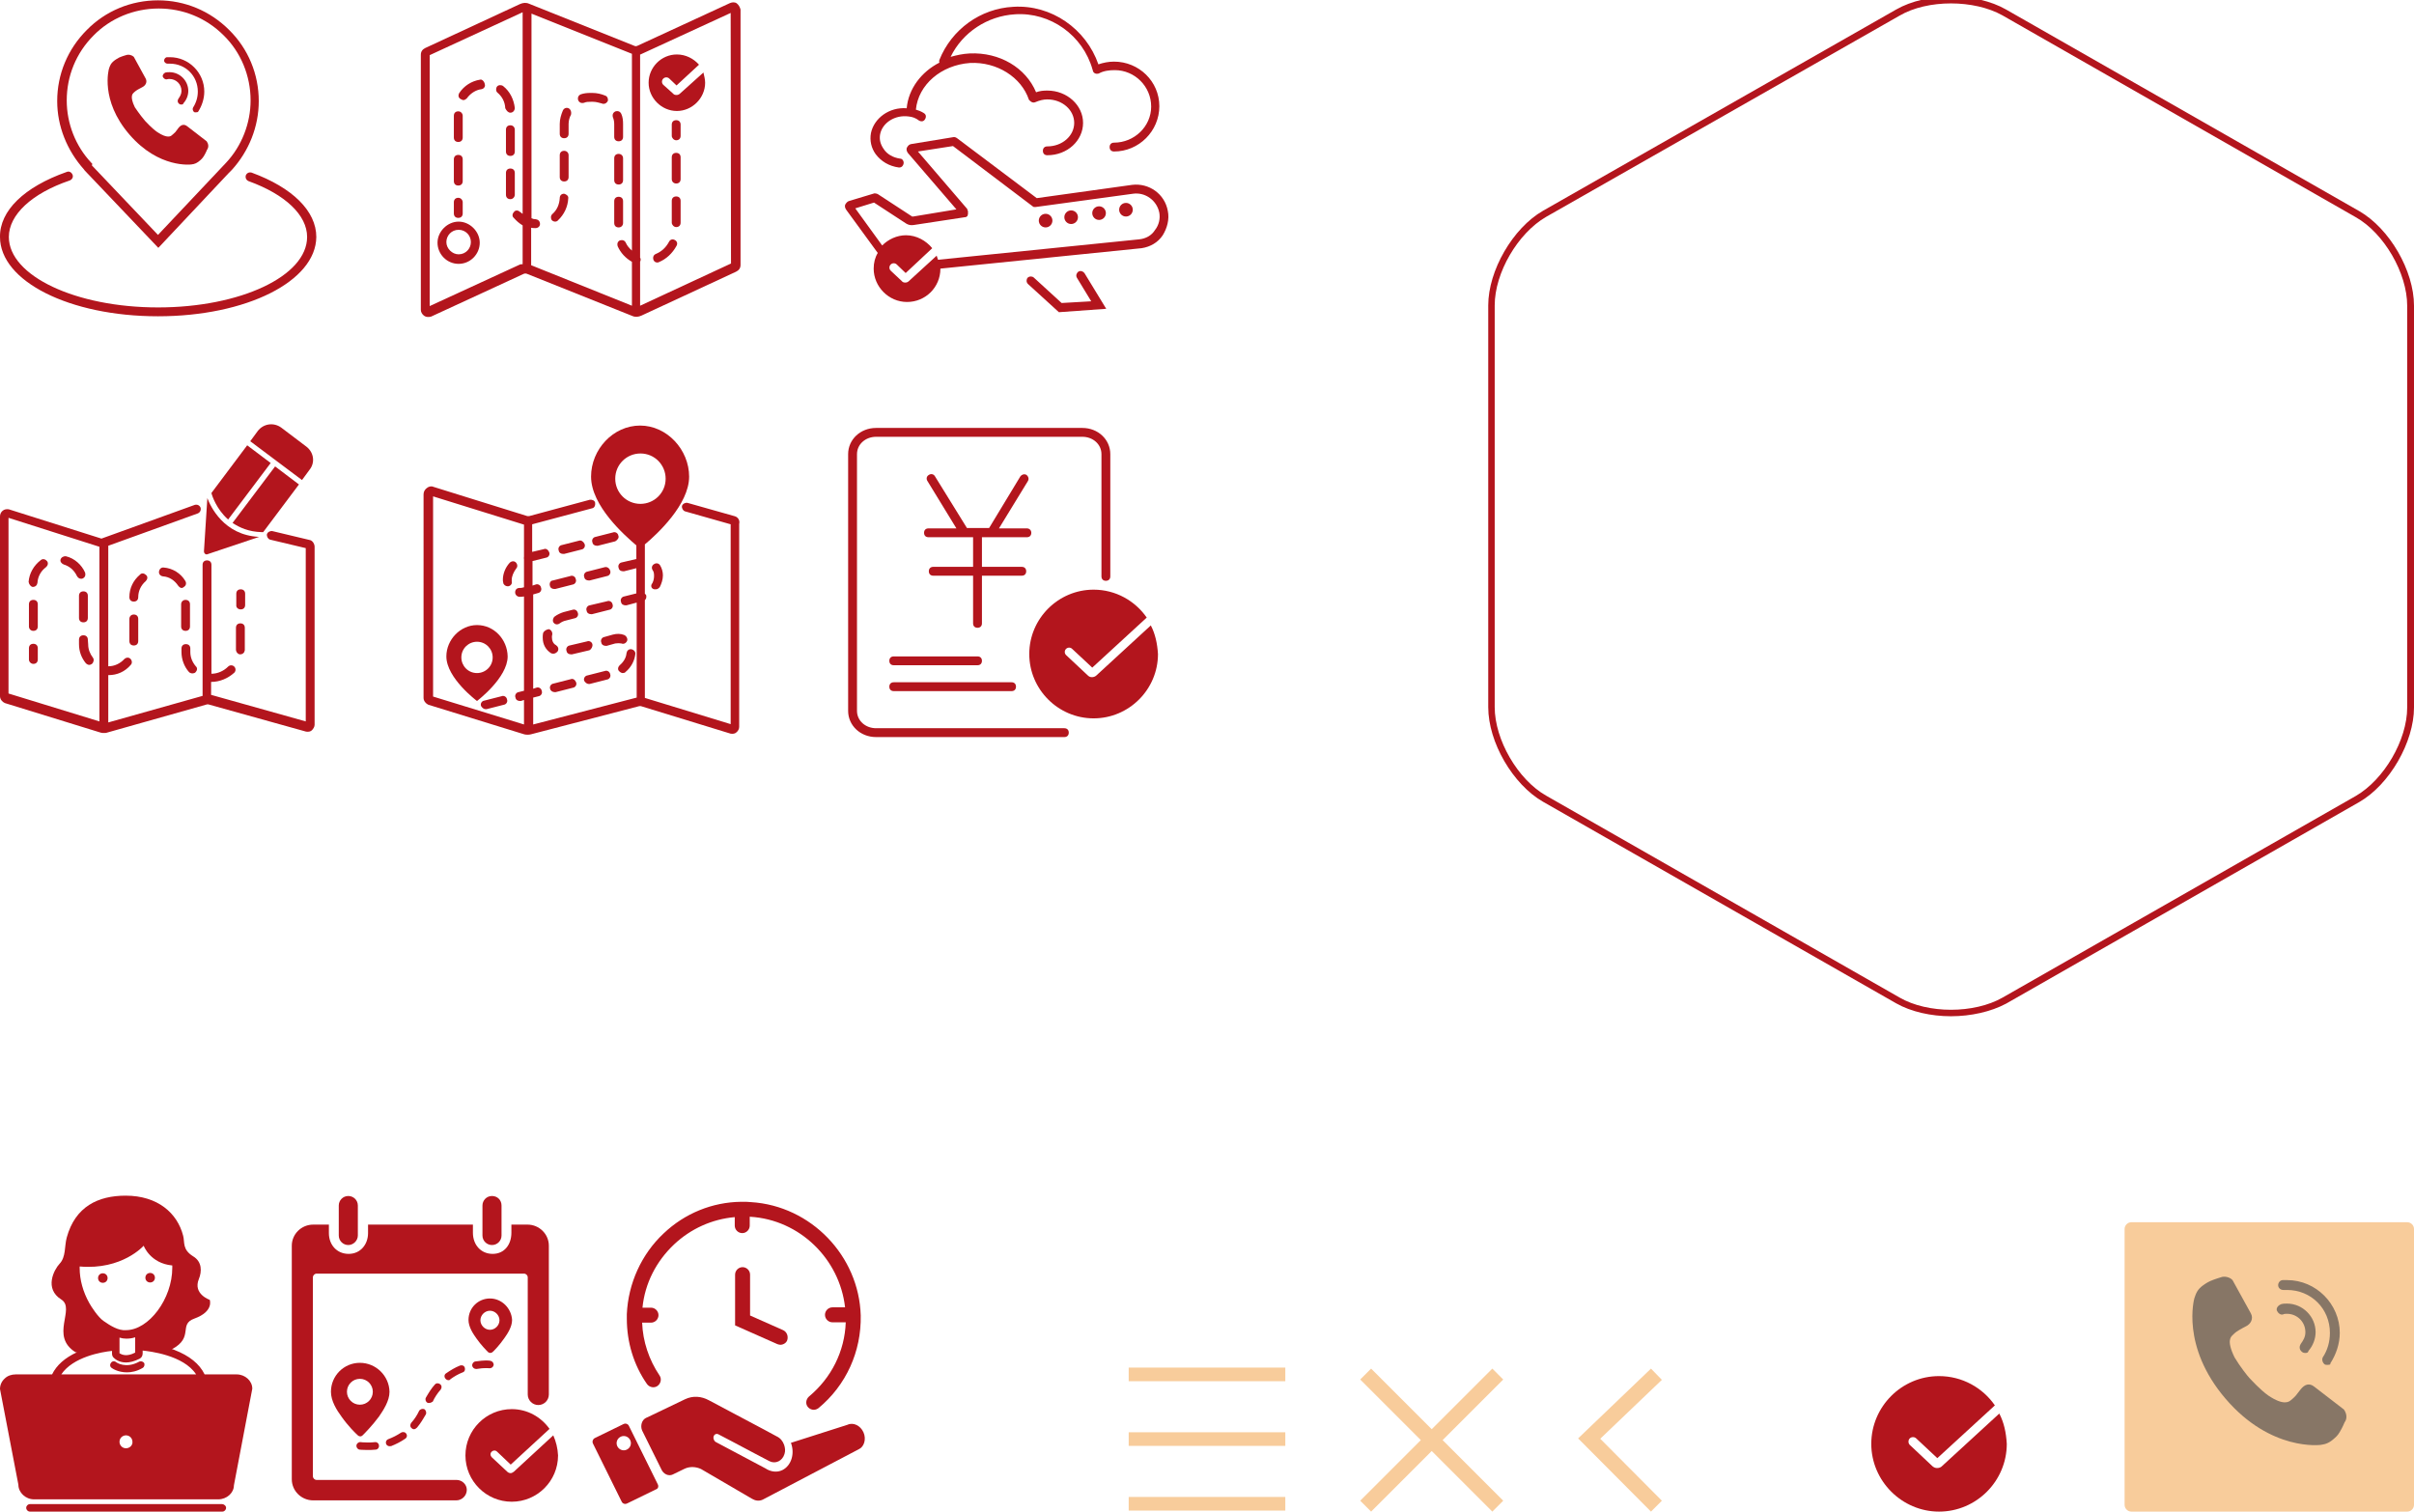 <?xml version="1.0" encoding="utf-8"?>
<!-- Generator: Adobe Illustrator 19.0.0, SVG Export Plug-In . SVG Version: 6.00 Build 0)  -->
<svg version="1.1" id="图层_1" xmlns="http://www.w3.org/2000/svg" xmlns:xlink="http://www.w3.org/1999/xlink" x="0px" y="0px"
	 viewBox="0 0 709 444" style="enable-background:new 0 0 709 444;" xml:space="preserve">
<style type="text/css">
	.st0{fill:#B3151D;}
	.st1{fill:#B3151D;}
	.st3{fill:#F8CC9B;}
	.st2{fill:#877666;}
</style>
<g id="XMLID_641_">
	<path id="XMLID_138_" class="st0" d="M312.6,216.5h-55.3c-4.6,0-8.2-3.4-8.2-7.7v-75.4c0-4.3,3.6-7.7,8.2-7.7h60.6
		c4.6,0,8.2,3.4,8.2,7.7v35.9c0,0.8-0.5,1.3-1.3,1.3c-0.8,0-1.3-0.5-1.3-1.3v-35.9c0-2.9-2.5-5.1-5.6-5.1h-60.6
		c-3.1,0-5.6,2.2-5.6,5.1v75.4c0,2.9,2.5,5.1,5.6,5.1h55.3c0.8,0,1.3,0.5,1.3,1.3C313.9,216,313.4,216.5,312.6,216.5z"/>
</g>
<g id="XMLID_640_">
	<path id="XMLID_137_" class="st0" d="M297.1,203h-34.6c-0.8,0-1.3-0.5-1.3-1.3s0.5-1.3,1.3-1.3h34.6c0.8,0,1.3,0.5,1.3,1.3
		S297.9,203,297.1,203z"/>
</g>
<g id="XMLID_209_">
	<path id="XMLID_136_" class="st0" d="M287.1,195.4h-24.6c-0.8,0-1.3-0.5-1.3-1.3s0.5-1.3,1.3-1.3h24.6c0.8,0,1.3,0.5,1.3,1.3
		S287.9,195.4,287.1,195.4z"/>
</g>
<path id="XMLID_135_" class="st0" d="M338,183.7l-16.1,14.8c-0.4,0.3-0.8,0.4-1.2,0.4s-0.8-0.1-1.2-0.5l-6.4-6
	c-0.5-0.5-0.5-1.3,0-1.8s1.3-0.5,1.8,0l5.9,5.5l16-14.7c-3.4-4.9-9.1-8.2-15.6-8.2c-10.4,0-18.9,8.5-18.9,18.9s8.5,18.9,18.9,18.9
	s18.9-8.5,18.9-18.9C339.9,189,339.3,186.2,338,183.7z"/>
<path id="XMLID_133_" class="st0" d="M301.6,155.2h-8.2l8.5-13.9c0.4-0.7,0.1-1.4-0.4-1.8c-0.7-0.4-1.4-0.1-1.8,0.4l-9.2,15.2H284
	l-9.4-15.2c-0.4-0.7-1.2-0.8-1.8-0.4c-0.7,0.4-0.8,1.2-0.4,1.8l8.5,13.9h-8.2c-0.8,0-1.3,0.5-1.3,1.3s0.5,1.3,1.3,1.3h13.1v8.7
	h-11.7c-0.8,0-1.3,0.5-1.3,1.3s0.5,1.3,1.3,1.3h11.7v14c0,0.8,0.5,1.3,1.3,1.3c0.8,0,1.3-0.5,1.3-1.3v-14h11.7
	c0.8,0,1.3-0.5,1.3-1.3s-0.5-1.3-1.3-1.3h-11.7v-8.7h13.2c0.8,0,1.3-0.5,1.3-1.3S302.3,155.2,301.6,155.2z"/>
<g id="XMLID_128_">
	<g id="XMLID_129_">
		<path id="XMLID_757_" class="st0" d="M185.9,205.4"/>
		<path id="XMLID_144_" class="st0" d="M140.1,183.6c-4.9,0-9,4.3-9,9.2c0,6.4,9,13.1,9,13.1s9-6.8,9-13.1
			C149,187.8,145.1,183.6,140.1,183.6z M140.1,197.7c-2.6,0-4.6-2.1-4.6-4.6c0-2.6,2.1-4.6,4.6-4.6c2.6,0,4.6,2.1,4.6,4.6
			C144.7,195.7,142.6,197.7,140.1,197.7z"/>
		<g id="XMLID_130_">
			<path id="XMLID_134_" class="st0" d="M215.7,151.6l-13.8-3.9c-0.7-0.1-1.4,0.3-1.6,0.9c-0.1,0.7,0.3,1.4,0.9,1.6l13.4,3.8v58.7
				l-25.2-7.7v-28.7c0.4-0.4,0.5-0.9,0.4-1.4c-0.1-0.3-0.3-0.4-0.4-0.5v-14.5c3.6-3,13-11.7,13-19.9c0-7.9-6.5-15-14.4-15
				c-7.9,0-14.4,7-14.4,15c0,8.6,9.9,17.3,13.3,20.2v4l-4.3,1c-0.7,0.1-1.2,0.9-0.9,1.6c0.1,0.7,0.7,1,1.3,1c0.1,0,0.3,0,0.3,0
				l3.6-0.9v7.4l-3.6,0.9c-0.7,0.1-1.2,0.9-0.9,1.6c0.1,0.7,0.7,1,1.3,1c0.1,0,0.3,0,0.3,0l3-0.8v27.9l-30.4,7.9v-7.9l1.6-0.4
				c0.7-0.1,1.2-0.9,0.9-1.6c-0.1-0.7-0.9-1.2-1.6-0.9l-0.9,0.3v-27.7l1.4-0.4c0.7-0.1,1.2-0.9,0.9-1.6c-0.1-0.7-0.9-1.2-1.6-0.9
				l-0.9,0.3v-7.2l4-1c0.7-0.1,1.2-0.9,0.9-1.6c-0.3-0.7-0.9-1.2-1.6-0.9l-3.4,0.8V154l17.6-4.7c0.7-0.1,1-0.9,0.9-1.6
				c-0.1-0.7-0.9-1-1.6-0.9l-17.8,4.8c-0.1,0-0.4,0-0.5,0l-27.6-8.6c-0.7-0.3-1.4-0.1-2,0.4c-0.5,0.4-0.9,1-0.9,1.8V205
				c0,0.9,0.7,1.7,1.4,2l28.2,8.7c0.3,0.1,0.7,0.1,1,0.1s0.5,0,0.9-0.1l31.9-8.3c0.1,0,0.3,0,0.4,0l26.4,8.1c0.7,0.1,1.3,0,1.7-0.4
				c0.5-0.4,0.8-1,0.8-1.6v-59.6C217.4,152.7,216.6,151.8,215.7,151.6z M153.9,163.5c0,0.3-0.1,0.4,0,0.7l0,0v8.3l-0.4,0.1
				c-0.3,0.1-0.5,0.1-0.9,0.1c-0.8,0-1.3,0.5-1.3,1.3s0.7,1.3,1.3,1.3c0.4,0,0.9,0,1.3-0.1v27.7l-1.6,0.4c-0.7,0.1-1.2,0.9-0.9,1.6
				c0.1,0.7,0.7,1,1.3,1c0.1,0,0.3,0,0.3,0l0.9-0.3v7.2l-26.7-8.2v-58.8l26.7,8.3V163.5L153.9,163.5z M180.7,140.6
				c0-4.2,3.4-7.4,7.4-7.4c4.2,0,7.4,3.4,7.4,7.4c0,4.2-3.4,7.4-7.4,7.4C184,148,180.7,144.7,180.7,140.6z"/>
			<path id="XMLID_145_" class="st0" d="M173.2,177.8c-0.7,0.1-1.2,0.9-0.9,1.6c0.1,0.7,0.7,1,1.3,1c0.1,0,0.3,0,0.3,0l5.1-1.3
				c0.7-0.1,1.2-0.9,0.9-1.6c-0.1-0.7-0.9-1.2-1.6-0.9L173.2,177.8z"/>
			<path id="XMLID_146_" class="st0" d="M170.1,158.8l-5.1,1.3c-0.7,0.1-1.2,0.9-0.9,1.6c0.1,0.7,0.7,1,1.3,1c0.1,0,0.3,0,0.3,0
				l5.1-1.3c0.7-0.1,1.2-0.9,0.9-1.6C171.4,159.1,170.7,158.6,170.1,158.8z"/>
			<path id="XMLID_147_" class="st0" d="M182,195.4c-0.5,0.5-0.7,1.3-0.1,1.8c0.3,0.3,0.7,0.5,1,0.5s0.7-0.1,0.8-0.3
				c1.7-1.4,2.7-3.4,2.9-5.3c0.1-0.7-0.5-1.3-1.2-1.4c-0.8-0.1-1.3,0.5-1.4,1.2C183.9,193.2,183.1,194.5,182,195.4z"/>
			<path id="XMLID_148_" class="st0" d="M177.6,166.6l-5.1,1.3c-0.7,0.1-1.2,0.9-0.9,1.6c0.1,0.7,0.7,1,1.3,1c0.1,0,0.3,0,0.3,0
				l5.1-1.3c0.7-0.1,1.2-0.9,0.9-1.6C179,166.9,178.3,166.4,177.6,166.6z"/>
			<path id="XMLID_149_" class="st0" d="M191.9,173c0.1,0.1,0.4,0.1,0.7,0.1c0.5,0,0.9-0.3,1.2-0.7c0.5-1,0.9-2.2,0.9-3.4
				c0-1-0.3-2.1-0.8-2.9c-0.4-0.7-1.2-0.8-1.8-0.4c-0.7,0.4-0.8,1.2-0.4,1.8c0.3,0.4,0.4,0.9,0.4,1.6s-0.1,1.4-0.5,2.2
				C191,172,191.3,172.8,191.9,173z"/>
			<path id="XMLID_150_" class="st0" d="M181.6,157.3c-0.1-0.7-0.9-1.2-1.6-0.9l-5.1,1.3c-0.7,0.1-1.2,0.9-0.9,1.6
				c0.1,0.7,0.7,1,1.3,1c0.1,0,0.3,0,0.3,0l5.1-1.3C181.4,158.6,181.9,157.9,181.6,157.3z"/>
			<path id="XMLID_151_" class="st0" d="M183.3,186.5c-1-0.4-2.2-0.4-3.3-0.1l-2.5,0.7c-0.7,0.1-1.2,0.9-0.9,1.6
				c0.1,0.7,0.7,1,1.3,1c0.1,0,0.3,0,0.3,0l2.5-0.7c0.7-0.1,1.3-0.1,1.8,0c0.7,0.3,1.4-0.1,1.7-0.8
				C184.4,187.6,184,186.8,183.3,186.5z"/>
			<path id="XMLID_152_" class="st0" d="M161.5,172c0.1,0.7,0.7,1,1.3,1c0.1,0,0.3,0,0.3,0l5.1-1.3c0.7-0.1,1.2-0.9,0.9-1.6
				c-0.1-0.7-0.9-1.2-1.6-0.9l-5.1,1.3C161.7,170.5,161.3,171.3,161.5,172z"/>
			<path id="XMLID_153_" class="st0" d="M172.9,200.9c0.1,0,0.3,0,0.3,0l5.1-1.3c0.7-0.1,1.2-0.9,0.9-1.6c-0.1-0.7-0.9-1.2-1.6-0.9
				l-5.1,1.3c-0.7,0.1-1.2,0.9-0.9,1.6C171.9,200.5,172.4,200.9,172.9,200.9z"/>
			<path id="XMLID_154_" class="st0" d="M142.6,208.3c0.1,0,0.3,0,0.3,0l5.1-1.3c0.7-0.1,1.2-0.9,0.9-1.6c-0.1-0.7-0.9-1.2-1.6-0.9
				l-5.1,1.3c-0.7,0.1-1.2,0.9-0.9,1.6C141.6,207.9,142.1,208.3,142.6,208.3z"/>
			<path id="XMLID_155_" class="st0" d="M149,172.2c0.1,0,0.1,0,0.3,0c0.7-0.1,1.2-0.8,1-1.4c0-0.1,0-0.3,0-0.5c0-1,0.5-2.2,1.3-3.3
				c0.5-0.5,0.4-1.3-0.1-1.8s-1.3-0.4-1.8,0.1c-1.3,1.4-2,3.3-2,4.9c0,0.3,0,0.7,0.1,0.9C147.8,171.7,148.5,172.2,149,172.2z"/>
			<path id="XMLID_156_" class="st0" d="M174,189.3c-0.1-0.7-0.9-1.2-1.6-0.9l-5.1,1.2c-0.7,0.1-1.2,0.9-0.9,1.6
				c0.1,0.7,0.7,1,1.3,1c0.1,0,0.3,0,0.3,0l5.1-1.2C173.7,190.7,174.1,189.9,174,189.3z"/>
			<path id="XMLID_157_" class="st0" d="M159.5,186c-0.1,0.4-0.1,0.9-0.1,1.3c0,2,0.9,3.6,2.5,4.6c0.3,0.1,0.4,0.1,0.7,0.1
				c0.4,0,0.9-0.3,1.2-0.7c0.4-0.7,0.1-1.4-0.5-1.8c-0.8-0.4-1.2-1.3-1.2-2.3c0-0.3,0-0.5,0.1-0.8c0.1-0.7-0.3-1.4-1-1.6
				C160.4,184.9,159.7,185.4,159.5,186z"/>
			<path id="XMLID_158_" class="st0" d="M168.2,179.1l-2.7,0.7c-0.9,0.3-1.8,0.7-2.6,1.3c-0.5,0.4-0.7,1.3-0.3,1.8
				c0.3,0.4,0.7,0.5,1,0.5s0.5-0.1,0.8-0.3c0.5-0.4,1.2-0.7,1.7-0.8l2.7-0.7c0.7-0.1,1.2-0.9,0.9-1.6
				C169.5,179.3,168.9,178.9,168.2,179.1z"/>
			<path id="XMLID_159_" class="st0" d="M162.9,203.3c0.1,0,0.3,0,0.3,0l5.1-1.3c0.7-0.1,1.2-0.9,0.9-1.6c-0.3-0.7-0.9-1.2-1.6-0.9
				l-5.1,1.3c-0.7,0.1-1.2,0.9-0.9,1.6C161.7,202.9,162.3,203.3,162.9,203.3z"/>
		</g>
	</g>
</g>
<g id="XMLID_85_">
	<g id="XMLID_86_">
		<g id="XMLID_98_">
			<path id="XMLID_126_" class="st0" d="M62.1,144.8l0.1,0.4c0.1,0.3,1.3,4.3,4.8,7.4L79.5,136l-6.9-5.2L62.1,144.8z"/>
			<path id="XMLID_125_" class="st0" d="M80.8,137l-12.5,16.6c2.1,1.4,4.8,2.6,8.5,2.7h0.5l10.5-14L80.8,137z"/>
			<path id="XMLID_101_" class="st0" d="M60.9,146.3L60.9,146.3l-1,15.7c0,0.5,0.5,1,1,0.8l15.2-5.1
				C65.7,157.2,61.8,148.7,60.9,146.3z"/>
			<path id="XMLID_100_" class="st0" d="M90,131.2l-7.4-5.6c-2.2-1.6-5.2-1.2-6.9,1l-2.2,3L88.7,141l2.2-3
				C92.6,135.9,92.2,132.9,90,131.2z"/>
		</g>
		<g id="XMLID_87_">
			<path id="XMLID_97_" class="st0" d="M9.8,195c0.8,0,1.3-0.5,1.3-1.3v-3.3c0-0.8-0.5-1.3-1.3-1.3s-1.3,0.5-1.3,1.3v3.3
				C8.5,194.4,9.1,195,9.8,195z"/>
			<path id="XMLID_89_" class="st0" d="M9.8,185.3c0.8,0,1.3-0.5,1.3-1.3v-6.5c0-0.8-0.5-1.3-1.3-1.3s-1.3,0.5-1.3,1.3v6.5
				C8.5,184.8,9.1,185.3,9.8,185.3z"/>
			<path id="XMLID_88_" class="st0" d="M23.2,175v6.5c0,0.8,0.5,1.3,1.3,1.3s1.3-0.5,1.3-1.3V175c0-0.8-0.5-1.3-1.3-1.3
				S23.2,174.2,23.2,175z"/>
			<path id="XMLID_90_" class="st0" d="M70.5,192.2C70.7,192.2,70.7,192.2,70.5,192.2c0.8,0,1.3-0.5,1.4-1.2c0-0.3,0-0.5,0-0.7v-5.9
				c0-0.8-0.5-1.3-1.3-1.3c-0.8,0-1.3,0.5-1.3,1.3v5.9c0,0.1,0,0.4,0,0.5C69.3,191.5,69.9,192.2,70.5,192.2z"/>
			<path id="XMLID_91_" class="st0" d="M25.8,187.9c0-0.8-0.5-1.3-1.3-1.3s-1.3,0.5-1.3,1.3v1.3c0,2.1,0.7,4,2,5.6
				c0.3,0.3,0.7,0.5,1,0.5s0.5-0.1,0.8-0.3c0.5-0.4,0.7-1.3,0.3-1.8c-0.9-1.2-1.4-2.5-1.4-3.9L25.8,187.9L25.8,187.9z"/>
			<path id="XMLID_92_" class="st0" d="M18.7,165.8c1.7,0.5,3.1,1.7,3.9,3.4c0.3,0.5,0.7,0.8,1.2,0.8c0.1,0,0.4,0,0.5-0.1
				c0.7-0.3,0.9-1,0.7-1.7c-1-2.3-3.1-4.2-5.6-4.8c-0.7-0.1-1.4,0.3-1.6,0.9C17.6,164.9,18,165.5,18.7,165.8z"/>
			<path id="XMLID_93_" class="st0" d="M9.6,172.4C9.8,172.4,9.8,172.4,9.6,172.4c0.8,0,1.3-0.5,1.4-1.2c0.1-1.8,1-3.5,2.5-4.6
				c0.5-0.4,0.8-1.2,0.3-1.8c-0.4-0.5-1.2-0.8-1.8-0.3c-2.1,1.6-3.4,3.9-3.6,6.4C8.5,171.6,9,172.3,9.6,172.4z"/>
			<path id="XMLID_94_" class="st0" d="M56.5,197.8c0.3,0,0.7-0.1,0.9-0.3c0.5-0.5,0.7-1.3,0.1-1.8c-1-1.2-1.6-2.6-1.6-4.2v-1
				c0-0.8-0.5-1.3-1.3-1.3s-1.3,0.5-1.3,1.3v1c0,2.2,0.8,4.3,2.2,5.9C55.7,197.6,56.1,197.8,56.5,197.8z"/>
			<path id="XMLID_95_" class="st0" d="M42.8,170.7c0.5-0.5,0.7-1.3,0.1-1.8c-0.5-0.5-1.3-0.7-1.8-0.1c-2,1.7-3.1,4-3.1,6.6
				c0,0.8,0.5,1.3,1.3,1.3l0,0c0.8,0,1.3-0.5,1.3-1.3C40.6,173.6,41.4,171.9,42.8,170.7z"/>
			<path id="XMLID_96_" class="st0" d="M38,181.8v6.5c0,0.8,0.5,1.3,1.3,1.3s1.3-0.5,1.3-1.3v-6.5c0-0.8-0.5-1.3-1.3-1.3
				C38.5,180.5,38,181.1,38,181.8z"/>
			<path id="XMLID_106_" class="st0" d="M48.1,166.7c-0.7-0.1-1.3,0.4-1.4,1.2c-0.1,0.7,0.4,1.3,1.2,1.4c1.8,0.1,3.4,1.2,4.4,2.7
				c0.3,0.4,0.7,0.7,1,0.7s0.5-0.1,0.7-0.3c0.7-0.4,0.8-1.2,0.4-1.8C53.1,168.4,50.7,166.9,48.1,166.7z"/>
			<path id="XMLID_123_" class="st0" d="M53.2,177.5v6.5c0,0.8,0.5,1.3,1.3,1.3s1.3-0.5,1.3-1.3v-6.5c0-0.8-0.5-1.3-1.3-1.3
				S53.2,176.8,53.2,177.5z"/>
			<path id="XMLID_124_" class="st0" d="M70.7,179c0.8,0,1.3-0.5,1.3-1.3v-3.3c0-0.8-0.5-1.3-1.3-1.3c-0.8,0-1.3,0.5-1.3,1.3v3.3
				C69.3,178.5,70,179,70.7,179z"/>
			<path id="XMLID_127_" class="st0" d="M90.9,158.6L80,156c-0.7-0.1-1.4,0.3-1.6,0.9c-0.1,0.7,0.3,1.4,0.9,1.6l10.5,2.5v50.9
				L62,204.1v-3.8l0,0l0,0c2.5,0,4.9-1,6.8-2.7c0.5-0.5,0.5-1.3,0-1.8s-1.3-0.5-1.8,0c-1.3,1.3-3.1,2.1-4.9,2.1l0,0v-32
				c0-0.8-0.5-1.3-1.3-1.3s-1.3,0.5-1.3,1.3v38.5l-27.7,7.8v-13.9h0.1c2.5,0,4.8-1,6.5-3c0.5-0.5,0.4-1.3-0.1-1.8s-1.3-0.4-1.8,0.1
				c-1.2,1.3-2.9,2.1-4.6,2.1h-0.1v-35.4l26.3-9.5c0.7-0.3,1-1,0.8-1.7c-0.3-0.7-1-1-1.7-0.8l-27.4,9.9l-27.2-8.6
				c-0.7-0.1-1.3,0-1.8,0.4S0,151,0,151.7v52.8c0,0.9,0.7,1.7,1.4,2l28.2,8.7c0.3,0.1,0.7,0.1,0.9,0.1c0.3,0,0.7,0,0.9-0.1l29.4-8.3
				c0.1,0,0.3,0,0.4,0l28.7,8c0.7,0.1,1.3,0,1.7-0.4s0.8-1,0.8-1.6v-52C92.5,159.7,91.7,158.7,90.9,158.6z M29.2,211.9l-26.7-8.2
				v-51.6l26.7,8.5V211.9z"/>
		</g>
	</g>
</g>
<g id="XMLID_84_">
	<g id="XMLID_78_">
		<g id="XMLID_104_">
			<path id="XMLID_83_" class="st0" d="M46.5,72.8L24.9,50.1l-0.3-0.4c-4.9-5.5-7.8-12.6-7.8-20c0-7.9,3.1-15.3,8.7-20.9
				c5.5-5.6,13-8.7,20.9-8.7s15.3,3.1,20.9,8.7c5.6,5.5,8.7,13,8.7,20.9c0,7.5-2.9,14.7-7.9,20.2l-0.9,0.9L46.5,72.8z M27,48.6
				L27,48.6L46.4,69l20-21.2c4.6-4.9,7.2-11.6,7.2-18.3c0-7.3-2.9-14.2-7.9-19.1c-5.2-5.2-12-7.9-19.1-7.9c-7.3,0-14.2,2.9-19.1,7.9
				c-5.2,5.2-7.9,12-7.9,19.1c0,6.8,2.6,13.4,7.2,18.3l0.3,0.3L27,48.6z"/>
		</g>
		<g id="XMLID_81_">
			<path id="XMLID_82_" class="st0" d="M46.4,92.9C20.4,92.9,0,82.6,0,69.6c-0.1-7.7,7.1-14.7,19.6-19.1c0.7-0.3,1.4,0.1,1.7,0.8
				c0.3,0.7-0.1,1.4-0.8,1.7C9.3,56.8,2.6,63.1,2.6,69.6c0,11.4,19.6,20.7,43.8,20.7s43.8-9.2,43.8-20.7c0-6.4-6.4-12.5-17.2-16.4
				c-0.7-0.3-1-1-0.8-1.7c0.3-0.7,1-1,1.7-0.8c12,4.4,19,11.3,19,18.9C92.8,82.6,72.4,92.9,46.4,92.9z"/>
		</g>
		<path id="XMLID_645_" class="st0" d="M42.6,35.5c0.3,0.3,2,2.2,3.6,3.3c3,2,4,1.2,4.3,0.9c0,0,0.5-0.4,1-0.9
			c0.4-0.5,0.9-1.2,0.9-1.2c0.7-0.9,1.6-1.3,2.6-0.5l5.7,4.4c0.5,0.7,0.7,1.7,0.1,2.5c0,0-0.4,1-0.9,1.8c-0.4,0.7-1,1.2-1,1.2
			c-1,0.9-1.7,1.2-2.7,1.3c0,0-9.5,1.3-18.2-8.8l0,0l0,0l0,0l0,0c-8.7-10.1-6-19.3-6-19.3c0.3-0.9,0.5-1.6,1.7-2.5
			c0,0,0.7-0.5,1.3-0.8c0.9-0.4,2-0.7,2-0.7c0.8-0.3,1.8,0,2.3,0.5l3.5,6.4c0.5,1,0,2-1,2.5c0,0-0.8,0.4-1.3,0.7
			c-0.7,0.4-1.2,0.9-1.2,0.9c-0.3,0.3-1.3,1,0.3,4.3C40.8,33.3,42.3,35.2,42.6,35.5z"/>
		<g id="XMLID_644_">
			<path id="XMLID_80_" class="st0" d="M57.5,33c-0.1,0-0.4,0-0.5-0.1c-0.4-0.3-0.5-0.9-0.3-1.3c0.9-1.4,1.4-3,1.4-4.7
				c0-4.6-3.6-8.2-8.2-8.2c-0.3,0-0.4,0-0.7,0c-0.5,0-1-0.4-1-0.9s0.4-1,0.9-1c0.3,0,0.5,0,0.8,0c5.6,0,10.1,4.6,10.1,10.1
				c0,2.1-0.7,4.2-1.8,5.9C58.2,32.9,57.9,33,57.5,33z"/>
		</g>
		<g id="XMLID_643_">
			<path id="XMLID_79_" class="st0" d="M53.2,30.7c-0.3,0-0.5-0.1-0.7-0.3c-0.4-0.4-0.4-0.9-0.1-1.4c0.5-0.7,0.9-1.4,0.9-2.3
				c0-2-1.6-3.5-3.5-3.5c-0.3,0-0.5,0-0.8,0.1c-0.5,0.1-1-0.3-1.2-0.8c-0.1-0.5,0.3-1,0.8-1.2c0.4-0.1,0.8-0.1,1.2-0.1
				c3,0,5.5,2.5,5.5,5.5c0,1.3-0.5,2.6-1.4,3.6C53.8,30.7,53.5,30.7,53.2,30.7z"/>
		</g>
	</g>
</g>
<g id="XMLID_102_">
	<g id="XMLID_74_">
		<g id="XMLID_77_">
			<path id="XMLID_99_" class="st0" d="M216.4,1c-0.5-0.4-1.3-0.4-2-0.1l-27.3,12.6c-0.3,0.1-0.5,0.1-0.7,0l-31-12.4
				c-0.9-0.4-1.8-0.3-2.7,0.1l-27.8,12.9c-0.8,0.4-1.3,1-1.3,2V91c0,0.7,0.4,1.3,0.9,1.7c0.4,0.3,0.8,0.4,1.2,0.4
				c0.3,0,0.5,0,0.9-0.1l27.3-12.6c0.3-0.1,0.5-0.1,0.8,0l31,12.4c0.9,0.4,1.8,0.3,2.7-0.1l27.8-12.9c0.8-0.4,1.3-1,1.3-2v-75
				C217.3,2,216.9,1.4,216.4,1z M152.7,77.7l-26.5,12.2V16.2l27.3-12.6v59.2c-0.3-0.1-0.4-0.4-0.7-0.5c-0.5-0.5-1.3-0.7-1.8-0.1
				c-0.5,0.5-0.7,1.3-0.1,1.8c0.8,0.9,1.6,1.6,2.6,2.2v11.4C153.2,77.6,152.9,77.6,152.7,77.7z M156,77.9v-11
				c0.4,0.1,0.8,0.1,1.2,0.1c0,0,0,0,0.1,0c0.7,0,1.3-0.5,1.3-1.2c0-0.8-0.5-1.3-1.2-1.4c-0.5,0-0.9-0.1-1.3-0.3V4l29.5,11.8v57.8
				c-0.8-0.7-1.4-1.4-1.8-2.3c-0.3-0.7-1-0.9-1.7-0.7c-0.7,0.3-0.9,1-0.7,1.7c0.9,2,2.3,3.5,4.2,4.6v12.9L156,77.9z M214.7,77.4
				L188,89.8v-13c0,0,0-0.1,0.1-0.1c0.1-0.4,0.1-0.8-0.1-1V16h0.1l26.5-12.2L214.7,77.4L214.7,77.4z"/>
			<path id="XMLID_103_" class="st0" d="M134.6,58.1c-0.8,0-1.3,0.5-1.3,1.3v3.3c0,0.8,0.5,1.3,1.3,1.3s1.3-0.5,1.3-1.3v-3.3
				C135.9,58.8,135.4,58.1,134.6,58.1z"/>
			<path id="XMLID_105_" class="st0" d="M151.2,57.2v-6.4c0-0.8-0.5-1.3-1.3-1.3c-0.8,0-1.3,0.5-1.3,1.3v6.4c0,0.8,0.5,1.3,1.3,1.3
				C150.7,58.5,151.2,57.8,151.2,57.2z"/>
			<path id="XMLID_107_" class="st0" d="M181.7,45.2c-0.8,0-1.3,0.5-1.3,1.3v6.4c0,0.8,0.5,1.3,1.3,1.3c0.8,0,1.3-0.5,1.3-1.3v-6.4
				C183,45.7,182.4,45.2,181.7,45.2z"/>
			<path id="XMLID_108_" class="st0" d="M141,23.4c-2.5,0.4-4.7,1.8-6.1,3.9c-0.4,0.7-0.3,1.4,0.4,1.8c0.3,0.1,0.5,0.3,0.8,0.3
				c0.4,0,0.8-0.3,1-0.5c1-1.4,2.6-2.5,4.3-2.7c0.7-0.1,1.2-0.8,1-1.4C142.3,24,141.6,23.2,141,23.4z"/>
			<path id="XMLID_109_" class="st0" d="M193,77.1c0.1,0,0.4,0,0.5-0.1c2.2-0.9,4-2.6,5.2-4.8c0.4-0.7,0.1-1.4-0.5-1.7
				c-0.7-0.4-1.4-0.1-1.7,0.5c-0.9,1.7-2.2,2.9-3.9,3.6c-0.7,0.3-0.9,1-0.7,1.7C192.1,76.8,192.5,77.1,193,77.1z"/>
			<path id="XMLID_110_" class="st0" d="M149.9,33.1C149.9,33.1,150.1,33.1,149.9,33.1c0.8,0,1.3-0.7,1.3-1.4
				c-0.3-2.5-1.4-4.8-3.4-6.4c-0.5-0.4-1.4-0.4-1.8,0.1c-0.4,0.5-0.4,1.4,0.1,1.8c1.4,1.2,2.2,2.7,2.3,4.6
				C148.8,32.6,149.3,33.1,149.9,33.1z"/>
			<path id="XMLID_111_" class="st0" d="M149.9,36.8c-0.8,0-1.3,0.5-1.3,1.3v6.4c0,0.8,0.5,1.3,1.3,1.3c0.8,0,1.3-0.5,1.3-1.3v-6.4
				C151.2,37.4,150.7,36.8,149.9,36.8z"/>
			<path id="XMLID_112_" class="st0" d="M134.6,45.5c-0.8,0-1.3,0.5-1.3,1.3v6.4c0,0.8,0.5,1.3,1.3,1.3s1.3-0.5,1.3-1.3v-6.4
				C135.9,46,135.4,45.5,134.6,45.5z"/>
			<path id="XMLID_113_" class="st0" d="M134.6,32.7c-0.8,0-1.3,0.5-1.3,1.3v6.4c0,0.8,0.5,1.3,1.3,1.3s1.3-0.5,1.3-1.3V34
				C135.9,33.4,135.4,32.7,134.6,32.7z"/>
			<path id="XMLID_114_" class="st0" d="M198.6,66.7c0.8,0,1.3-0.5,1.3-1.3V59c0-0.8-0.5-1.3-1.3-1.3s-1.3,0.5-1.3,1.3v6.4
				C197.3,66,197.9,66.7,198.6,66.7z"/>
			<path id="XMLID_115_" class="st0" d="M183,65.5v-6.4c0-0.8-0.5-1.3-1.3-1.3c-0.8,0-1.3,0.5-1.3,1.3v6.4c0,0.8,0.5,1.3,1.3,1.3
				C182.5,66.8,183,66.2,183,65.5z"/>
			<path id="XMLID_116_" class="st0" d="M180.4,40.2c0,0.8,0.5,1.3,1.3,1.3c0.8,0,1.3-0.5,1.3-1.3v-3.8c0-1-0.1-2-0.5-2.9
				c-0.3-0.7-0.9-1-1.7-0.8c-0.7,0.3-1,0.9-0.8,1.7c0.3,0.7,0.4,1.4,0.4,2.1V40.2z"/>
			<path id="XMLID_117_" class="st0" d="M198.6,53.9c0.8,0,1.3-0.5,1.3-1.3v-6.4c0-0.8-0.5-1.3-1.3-1.3s-1.3,0.5-1.3,1.3v6.4
				C197.3,53.4,197.9,53.9,198.6,53.9z"/>
			<path id="XMLID_118_" class="st0" d="M165.7,56.9c-0.8,0-1.3,0.5-1.3,1.3c-0.1,1.8-0.8,3.5-2.2,4.7c-0.5,0.5-0.5,1.3-0.1,1.8
				c0.3,0.3,0.7,0.4,0.9,0.4c0.3,0,0.7-0.1,0.9-0.4c1.8-1.7,2.9-4,3-6.5C167,57.6,166.4,57.1,165.7,56.9z"/>
			<path id="XMLID_119_" class="st0" d="M165.7,44.3c-0.8,0-1.3,0.5-1.3,1.3V52c0,0.8,0.5,1.3,1.3,1.3c0.8,0,1.3-0.5,1.3-1.3v-6.4
				C167,44.8,166.4,44.3,165.7,44.3z"/>
			<path id="XMLID_120_" class="st0" d="M167,31.8c-0.7-0.3-1.4,0-1.7,0.7c-0.5,1.2-0.9,2.5-0.9,3.9v2.9c0,0.8,0.5,1.3,1.3,1.3
				c0.8,0,1.3-0.5,1.3-1.3v-2.9c0-1,0.3-2,0.7-2.7C167.9,32.9,167.6,32.1,167,31.8z"/>
			<path id="XMLID_121_" class="st0" d="M177.8,28.1c-1.2-0.5-2.5-0.8-3.8-0.8h-0.7c-0.9,0-1.8,0.1-2.7,0.4c-0.7,0.3-1,0.9-0.8,1.7
				c0.3,0.7,0.9,1,1.7,0.8c0.7-0.3,1.3-0.3,2-0.3h0.7c0.9,0,1.8,0.3,2.6,0.5c0.1,0.1,0.4,0.1,0.5,0.1c0.5,0,0.9-0.3,1.2-0.8
				C178.7,29.1,178.4,28.3,177.8,28.1z"/>
			<path id="XMLID_122_" class="st0" d="M198.6,41.2c0.8,0,1.3-0.5,1.3-1.3v-3.3c0-0.8-0.5-1.3-1.3-1.3s-1.3,0.5-1.3,1.3v3.3
				C197.3,40.5,197.9,41.2,198.6,41.2z"/>
		</g>
		<g id="XMLID_213_">
			<path id="XMLID_76_" class="st0" d="M134.7,77.5c-3.5,0-6.2-2.9-6.2-6.2s2.9-6.2,6.2-6.2c3.3,0,6.2,2.9,6.2,6.2
				S138.2,77.5,134.7,77.5z M134.7,67.5c-2.1,0-3.6,1.7-3.6,3.6s1.7,3.6,3.6,3.6c2.1,0,3.6-1.7,3.6-3.6S136.8,67.5,134.7,67.5z"/>
		</g>
		<path id="XMLID_75_" class="st0" d="M199.7,27.5c-0.3,0.3-0.7,0.4-1,0.4c-0.4,0-0.8-0.1-1-0.4l-2.9-2.6c-0.5-0.5-0.5-1.3,0-1.8
			s1.3-0.5,1.8,0l2.1,2l6.6-6.1c-1.6-1.8-3.9-3-6.5-3c-4.6,0-8.3,3.8-8.3,8.3s3.8,8.3,8.3,8.3s8.3-3.8,8.3-8.3c0-1-0.3-2.1-0.5-3
			L199.7,27.5z"/>
	</g>
</g>
<g id="XMLID_1_">
	<circle id="XMLID_73_" class="st0" cx="307.1" cy="64.8" r="2"/>
	<circle id="XMLID_70_" class="st0" cx="314.6" cy="63.8" r="2"/>
	<circle id="XMLID_64_" class="st0" cx="322.8" cy="62.6" r="2"/>
	<circle id="XMLID_56_" class="st0" cx="330.7" cy="61.6" r="2"/>
	<g id="XMLID_37_">
		<path class="st0" d="M311,91.7l-9.1-8.3c-0.5-0.5-0.5-1.3-0.1-1.8c0.5-0.5,1.3-0.5,1.8-0.1l8.2,7.5l8.7-0.5l-4.2-6.9
			c-0.4-0.7-0.1-1.4,0.4-1.8c0.7-0.4,1.4-0.1,1.8,0.4l6.4,10.5L311,91.7z"/>
	</g>
	<path class="st0" d="M343,62c-0.9-5.1-5.6-8.3-10.5-7.7l-28,3.9l-23.4-17.6c-0.4-0.3-0.8-0.4-1.2-0.3l-12.2,2c-0.7,0.1-1,0.5-1.3,1
		c-0.3,0.5-0.1,1.2,0.3,1.7l14.2,16.5l-12.7,2.1c-0.1,0-0.3,0-0.3,0l-9.8-6.4c-0.4-0.3-0.8-0.4-1.3-0.4l-7.3,2.2
		c-0.5,0.1-0.9,0.5-1.2,1c-0.3,0.5-0.1,1.2,0.3,1.7l9.2,12.6c-0.8,1.3-1.2,2.9-1.2,4.6c0,5.3,4.4,9.8,9.8,9.8c5.4,0,9.8-4.3,9.8-9.8
		l59.1-6c2.6-0.4,4.8-1.7,6.2-3.8C342.8,67,343.5,64.4,343,62z M339.2,67.6c-1,1.6-2.7,2.5-4.6,2.7l-59.1,6
		c-0.1-0.4-0.3-0.8-0.4-1.2l-8.2,7.5c-0.3,0.3-0.7,0.4-1,0.4c-0.4,0-0.8-0.1-1-0.4l-3.3-3.1c-0.5-0.5-0.5-1.3,0-1.8s1.3-0.5,1.8,0
		l2.6,2.5l7.8-7.3c-1.8-2.2-4.6-3.8-7.7-3.8c-2.7,0-5.2,1.2-7,3l-7.9-10.9l5.5-1.7l9.5,6.2c0.7,0.4,1.3,0.5,2.1,0.4l15.1-2.3
		c0,0,0,0,0.1,0s0.1,0,0.3-0.1c0,0,0.1,0,0.1-0.1c0,0,0,0,0.1,0c0,0,0-0.1,0.1-0.1c0-0.1,0.1-0.1,0.1-0.3c0-0.1,0.1-0.1,0.1-0.3
		c0-0.2,0-0.1,0-0.3s0-0.1,0-0.3v-0.1c0,0,0,0,0-0.1s0-0.1-0.1-0.3c0-0.1-0.1-0.1-0.1-0.3c0,0,0,0,0-0.1l-14.5-16.9l10.3-1.6
		l23.4,17.7c0,0,0.1,0,0.1,0.1c0.1,0,0.1,0.1,0.3,0.1c0.2,0,0.3,0,0.4,0c0,0,0,0,0.1,0l28.6-3.9c3.6-0.5,7,2,7.7,5.6
		C340.8,64.2,340.4,66.1,339.2,67.6z"/>
	<path class="st0" d="M327.2,18.1c-1.6,0-3.1,0.3-4.6,0.8C319,8.5,308.8,1.3,297.6,2c-9.6,0.5-18.1,6.6-21.7,15.6
		c-0.1,0.3-0.1,0.5,0,0.8c-5.3,2.7-9.1,7.7-9.6,13.4c-5.1-0.4-9.6,2.9-10.5,7.3c-0.4,2.2,0.1,4.4,1.4,6.2c1.6,2.1,3.9,3.5,6.8,3.9
		h0.1c0.7,0,1.2-0.5,1.3-1.2s-0.4-1.4-1-1.4c-2.1-0.3-3.9-1.3-4.9-2.9c-0.9-1.3-1.3-2.7-1-4.3c0.7-3.4,4.4-5.7,8.3-5.2
		c1.2,0.1,2.2,0.5,3.1,1.2c0.7,0.4,1.4,0.3,1.8-0.4c0.4-0.7,0.3-1.4-0.4-1.8c-0.8-0.5-1.6-0.8-2.3-1c0.7-7.3,7.4-13.1,15.9-13.7
		c7.9-0.4,15.1,4.2,17.3,10.8c0,0,0,0.1,0.1,0.1l0,0l0.1,0.1c0,0,0,0.1,0.1,0.1c0.4,0.4,0.9,0.7,1.6,0.4c1.2-0.5,2.3-0.8,3.5-0.8
		c4.4,0,7.9,3.1,7.9,6.9S312,43,307.6,43c-0.8,0-1.3,0.5-1.3,1.3s0.5,1.3,1.3,1.3c5.9,0,10.5-4.3,10.5-9.5s-4.7-9.5-10.5-9.5
		c-1.2,0-2.2,0.1-3.3,0.5c-3-7.2-10.7-11.8-19.5-11.4c-2,0.1-3.8,0.5-5.6,1c3.5-7.2,10.8-12,18.9-12.5c10.4-0.7,20,6.2,22.8,16.3
		c0,0.1,0.1,0.1,0.1,0.3c0,0,0,0,0,0.1c0.3,0.7,1,0.9,1.7,0.7c1.4-0.8,3.1-1,4.7-1c5.9,0,10.7,4.8,10.7,10.7s-5,10.6-10.9,10.6
		c-0.8,0-1.3,0.5-1.3,1.3s0.5,1.3,1.3,1.3c7.3,0,13.3-6,13.3-13.3S334.5,18.1,327.2,18.1z"/>
</g>
<g id="XMLID_2_">
	<path id="XMLID_36_" class="st1" d="M65.2,441.8H8.8c-0.6,0-1.1,0.5-1.1,1.1s0.5,1.1,1.1,1.1h56.5c0.6,0,1.1-0.5,1.1-1.1
		S65.8,441.8,65.2,441.8z"/>
	<path id="XMLID_61_" class="st1" d="M69.5,403.7h-9.4c-1.5-3.1-4.5-5.5-8.9-7.2c-0.2-0.1-0.5-0.2-0.7-0.2c6.6-3.5,1.8-7.3,6.6-9
		c5.8-2.1,4.5-5.5,4.5-5.5s-5-1.7-3.2-6.1c0.9-2.2,1-5.1-1.7-6.7c-3.2-2-2.4-4.1-2.9-6c-1.7-6.7-7.5-11.8-16.9-11.8
		c-8.1,0-14.8,3.2-17.3,12.3c-0.7,2.6-0.2,5.7-2.1,7.7c-1.6,1.7-4.6,7.3,0.5,10.5c4.3,2.7-3.5,10.7,4.2,15.5c0,0,0.1,0,0.4,0
		c-3.5,1.6-6,3.8-7.3,6.5H4.6c-1.2,0-2.4,0.4-3.2,1.2C0.5,405.7,0,406.8,0,408l5.4,28.1c0,2.3,2.1,4.3,4.6,4.3h54.1
		c2.5,0,4.6-1.9,4.6-4.1l5.4-28.4C74.1,405.6,72,403.7,69.5,403.7z M30.4,388c-1.6-1.1-3.6-4.2-4.2-5.3c-1.8-3.2-2.8-6.8-2.8-10.2
		c0-0.2,0-0.3,0-0.5c12.5,1.1,18.8-6.1,18.8-6.1s1.9,5.2,8.4,5.8c0,0.2,0,0.5,0,0.7c0,9.1-6.9,18.3-13.6,18.3
		C34.8,390.9,32.4,389.4,30.4,388z M35.1,392.9c0.7,0.2,1.3,0.3,2,0.3c0.9,0,1.7-0.1,2.6-0.4v4.5c-2.5,1.3-3.9,0.6-4.6,0.2V392.9z
		 M32.9,396.8v0.8c0,0.5,0.2,1,0.6,1.3c0.4,0.4,1.6,1.3,3.5,1.3c1.1,0,2.4-0.3,4-1.1c0.6-0.3,0.9-0.9,0.9-1.6v-0.8
		c1.9,0.2,12,1.3,15.7,7H18C21.4,398.6,29.8,397.1,32.9,396.8z M37,425.4c-1.1,0-1.9-0.9-1.9-1.9c0-1.1,0.9-1.9,1.9-1.9
		c1.1,0,1.9,0.9,1.9,1.9C39,424.5,38.1,425.4,37,425.4z"/>
	<path id="XMLID_66_" class="st1" d="M30.2,374c-0.8,0-1.4,0.6-1.4,1.4c0,0.8,0.6,1.4,1.4,1.4c0.8,0,1.4-0.6,1.4-1.4
		C31.6,374.6,31,374,30.2,374z"/>
	<path id="XMLID_67_" class="st1" d="M44.1,376.7c0.8,0,1.4-0.6,1.4-1.4c0-0.8-0.6-1.4-1.4-1.4c-0.8,0-1.4,0.6-1.4,1.4
		C42.7,376.1,43.3,376.7,44.1,376.7z"/>
	<path id="XMLID_68_" class="st1" d="M40.8,400c-3.9,2.1-6.6,0.2-6.7,0.1c-0.5-0.4-1.2-0.3-1.5,0.2c-0.4,0.5-0.3,1.2,0.2,1.5
		c0.1,0.1,1.8,1.3,4.5,1.3c1.3,0,2.9-0.3,4.6-1.3c0.5-0.3,0.7-1,0.4-1.5C42,399.9,41.3,399.7,40.8,400z"/>
</g>
<g id="XMLID_57_">
	<path id="XMLID_798_" class="st1" d="M134.1,434.7H93c-0.6,0-1.1-0.5-1.1-1.1v-58.4
		c0-0.6,0.5-1.1,1.1-1.1h60.9c0.6,0,1.1,0.5,1.1,1.1v34.4c0,1.7,1.4,3.1,3.1,3.1h0c1.7,0,3.1-1.4,3.1-3.1v-43.7
		c0-3.4-2.8-6.2-6.3-6.2l0,0h-4.7v2.4c0,3.4-2,6.2-5.5,6.2s-5.8-2.7-5.8-6.2v-2.4h-30.8v2.5c0,3.3-2.2,6.1-5.7,6.1
		c-3.5,0-5.8-2.7-5.8-6.1v-2.5H92c-3.5,0-6.3,2.8-6.3,6.2v68.6c0,3.4,2.8,6.2,6.3,6.2h42c1.7,0,3.1-1.4,3.1-3.1l0,0
		C137.1,436,135.7,434.7,134.1,434.7z"/>
	<path id="XMLID_58_" class="st1" d="M162.5,421.6l-11.6,10.7c-0.3,0.2-0.6,0.4-0.9,0.4c-0.3,0-0.7-0.1-1-0.4l-4.6-4.3
		c-0.4-0.4-0.5-1.1,0-1.6c0.4-0.4,1.1-0.5,1.6,0l4,3.8l11.4-10.5c-2.5-3.5-6.5-5.8-11.1-5.8c-7.5,0-13.6,6.1-13.6,13.6
		s6.1,13.6,13.6,13.6s13.6-6.1,13.6-13.6C163.8,425.4,163.3,423.4,162.5,421.6z"/>
	<path id="XMLID_965_" class="st1" d="M105.7,400.3c-4.7,0-8.5,3.8-8.5,8.5c0,2.7,1.7,5.4,3.1,7.3c1.9,2.7,4.1,4.9,4.8,5.5
		c0.2,0.2,0.5,0.3,0.7,0.3c0.3,0,0.5-0.1,0.7-0.3c0.6-0.6,2.8-2.8,4.8-5.5c1.3-1.9,3.1-4.6,3.1-7.3
		C114.3,404.1,110.4,400.3,105.7,400.3z M105.7,412.6c-2.1,0-3.8-1.7-3.8-3.8s1.7-3.8,3.8-3.8c2.1,0,3.8,1.7,3.8,3.8
		C109.5,410.9,107.8,412.6,105.7,412.6z"/>
	<path id="XMLID_962_" class="st1" d="M143.9,381.4c-3.5,0-6.3,2.8-6.3,6.3c0,2,1.3,4,2.3,5.4c1.4,2,3,3.6,3.5,4.1
		c0.2,0.1,0.4,0.2,0.6,0.2c0.2,0,0.4-0.1,0.6-0.2c0.5-0.4,2.1-2.1,3.5-4.1c1-1.4,2.3-3.4,2.3-5.4
		C150.2,384.3,147.4,381.4,143.9,381.4z M143.9,390.6c-1.5,0-2.8-1.3-2.8-2.8c0-1.5,1.3-2.8,2.8-2.8c1.5,0,2.8,1.3,2.8,2.8
		C146.7,389.3,145.4,390.6,143.9,390.6z"/>
	<g id="XMLID_884_">
		<path id="XMLID_71_" class="st1" d="M107.8,425.9c-1.3,0-2.2-0.1-2.2-0.1c-0.6-0.1-1-0.7-0.9-1.3c0.1-0.6,0.7-1,1.3-0.9l0,0
			c0,0,0.7,0.1,1.9,0.1c0.7,0,1.5,0,2.2-0.1c0.6-0.1,1.2,0.4,1.2,1c0.1,0.6-0.4,1.2-1,1.2C109.5,425.9,108.6,425.9,107.8,425.9z
			 M114.4,424.8c-0.4,0-0.9-0.3-1-0.7c-0.2-0.6,0.1-1.2,0.7-1.4c1.3-0.5,2.5-1.1,3.7-1.9c0.5-0.3,1.2-0.2,1.5,0.3
			c0.4,0.5,0.2,1.2-0.3,1.5c-1.3,0.9-2.7,1.6-4.2,2.2C114.7,424.7,114.6,424.8,114.4,424.8z M121.6,419.8c-0.3,0-0.5-0.1-0.7-0.3
			c-0.5-0.4-0.5-1.1-0.1-1.6c0.9-1,1.7-2.2,2.3-3.5c0.3-0.5,1-0.7,1.5-0.5c0.5,0.3,0.7,1,0.5,1.5c-0.8,1.4-1.6,2.7-2.6,3.9
			C122.2,419.6,121.9,419.8,121.6,419.8z M126,412.1c-0.2,0-0.4,0-0.5-0.1c-0.5-0.3-0.7-1-0.4-1.5c0.8-1.4,1.6-2.7,2.6-3.8
			c0.4-0.5,1.1-0.5,1.6-0.1c0.5,0.4,0.5,1.1,0.1,1.6c-0.9,1-1.7,2.2-2.3,3.5C126.8,411.9,126.4,412.1,126,412.1z M131.7,405.4
			c-0.3,0-0.7-0.2-0.9-0.5c-0.4-0.5-0.3-1.2,0.2-1.5c1.3-0.9,2.6-1.7,4.1-2.3c0.6-0.2,1.2,0,1.4,0.6s0,1.2-0.6,1.4
			c-1.3,0.5-2.5,1.2-3.6,2C132.1,405.4,131.9,405.4,131.7,405.4z M139.8,402.1c-0.5,0-1-0.4-1.1-0.9c-0.1-0.6,0.3-1.2,0.9-1.3
			c1.4-0.2,2.5-0.3,3.2-0.3c0.8,0,1.2,0.1,1.2,0.1c0.6,0.1,1,0.6,1,1.2c-0.1,0.6-0.6,1-1.2,1c-0.1,0-1.5-0.2-3.8,0.2
			C139.9,402.1,139.8,402.1,139.8,402.1z"/>
	</g>
	<g id="XMLID_801_">
		<path id="XMLID_160_" class="st1" d="M144.5,365.7c-1.5,0-2.8-1.2-2.8-2.8v-8.8c0-1.5,1.2-2.8,2.8-2.8s2.8,1.2,2.8,2.8v8.8
			C147.3,364.4,146.1,365.7,144.5,365.7z"/>
	</g>
	<g id="XMLID_797_">
		<path id="XMLID_161_" class="st1" d="M102.3,365.7c-1.5,0-2.8-1.2-2.8-2.8v-8.8c0-1.5,1.2-2.8,2.8-2.8c1.5,0,2.8,1.2,2.8,2.8v8.8
			C105.1,364.4,103.8,365.7,102.3,365.7z"/>
	</g>
</g>
<g id="XMLID_69_">
	<path id="XMLID_1084_" class="st1" d="M253.6,420.7c-0.9-2-3-3-4.7-2.2l-16.6,5.3c1.2,3.2,0.1,6.7-2.5,8c-1.6,0.8-3.5,0.5-5-0.5
		l-14.5-7.7c-0.6-0.3-0.9-1.1-0.7-1.7c0.2-0.6,0.8-0.9,1.4-0.6l4.2,2.2l6.6,3.5l4.2,2.2c1.8,0.9,3.8-0.1,4.4-2.1
		c0.3-0.9,0.2-1.8-0.1-2.7c-0.4-1.1-1.1-2-2.2-2.5l-3.7-2c0,0,0,0,0,0l-16.2-8.6c-2.2-1.2-4.7-1.4-7-0.3l-9.8,4.7l-1.7,0.8l0,0
		c-1.2,0.6-1.7,2.3-1.1,3.7l5.6,11.3c0.6,1.5,2.2,2.2,3.4,1.6l0,0l3.5-1.7c1.5-0.7,3.3-0.6,4.8,0.1l14.9,8.7c1,0.6,2.1,0.8,3.2,0.3
		l28.2-14.8C253.8,425,254.5,422.7,253.6,420.7z"/>
	<path id="XMLID_162_" class="st1" d="M193.2,436l-8.5-17.2c-0.3-0.6-1-0.8-1.6-0.5l-8.4,4.1c-0.6,0.3-0.8,1-0.6,1.5l8.5,17.2
		c0.3,0.6,1,0.8,1.6,0.5l8.4-4.1C193.3,437.3,193.5,436.6,193.2,436z M183.2,426c-1.2,0-2.1-1-2.1-2.1c0-1.2,1-2.1,2.1-2.1
		c1.2,0,2.1,1,2.1,2.1C185.3,425.1,184.3,426,183.2,426z"/>
	<g id="XMLID_165_">
		<path id="XMLID_166_" class="st1" d="M230,390.7l-9.7-4.3v-12c0-1.2-1-2.2-2.2-2.2c-1.2,0-2.2,1-2.2,2.2v14.9l12.4,5.5
			c0.3,0.1,0.6,0.2,0.9,0.2c0.8,0,1.7-0.5,2-1.3C231.6,392.5,231.1,391.2,230,390.7z"/>
		<path id="XMLID_167_" class="st1" d="M220.6,353.1c-0.9-0.1-1.7-0.1-2.6-0.1c0,0-0.1,0-0.1,0c-0.1,0-0.1,0-0.2,0
			c-8.5,0.1-16.6,3.4-22.8,9.3c-6.5,6.1-10.4,14.7-10.8,23.7c0,0.1,0,0.2,0,0.3c0,0.1,0,0.1,0,0.2c0,0.3,0,0.5,0,0.8
			c0,6.9,2,13.6,5.9,19.2c0.7,1,2.1,1.3,3.1,0.6c1-0.7,1.3-2.1,0.6-3.1c-3.1-4.6-4.9-10-5.1-15.5h2.6c1.2,0,2.2-1,2.2-2.2
			c0-1.2-1-2.2-2.2-2.2h-2.5c0.7-7.1,4-13.6,9.3-18.6c4.9-4.6,11.1-7.4,17.8-8v2.5c0,1.2,1,2.2,2.2,2.2c1.2,0,2.2-1,2.2-2.2v-2.6
			c0.1,0,0.1,0,0.2,0c14.5,0.9,26.2,12.4,27.8,26.6h-3.7c-1.2,0-2.2,1-2.2,2.2c0,1.2,1,2.2,2.2,2.2h3.9c-0.3,8.5-4.2,16.3-10.8,21.8
			c-0.9,0.8-1.1,2.2-0.3,3.1c0.4,0.5,1.1,0.8,1.7,0.8c0.5,0,1-0.2,1.4-0.5c8.1-6.7,12.6-16.6,12.4-27.2
			C252.3,368.9,238.2,354.2,220.6,353.1z"/>
	</g>
</g>
<g id="XMLID_38_">
	<g id="XMLID_169_">
		<path id="XMLID_19_" class="st0" d="M573,298.5c-5.8,0-11.7-1.3-16.1-3.8l-103.7-59.2c-8.9-5.1-16.1-17.5-16.1-27.8v-118
			c0-10.2,7.2-22.7,16.1-27.8L556.9,2.8c8.9-5.1,23.4-5.1,32.3,0L692.9,62c8.9,5.1,16.1,17.5,16.1,27.8v118
			c0,10.2-7.2,22.7-16.1,27.8l-103.7,59.2C584.7,297.2,578.8,298.5,573,298.5z M573,1c-5.5,0-11,1.2-15.1,3.6L454.1,63.7
			c-8.3,4.8-15.1,16.4-15.1,26v118c0,9.6,6.8,21.3,15.1,26L557.9,293c8.3,4.8,21.9,4.8,30.3,0l103.7-59.2c8.3-4.8,15.1-16.4,15.1-26
			v-118c0-9.6-6.8-21.3-15.1-26L588.1,4.5C584,2.2,578.5,1,573,1z"/>
	</g>
</g>
<polygon id="XMLID_176_" class="st3" points="441.5,405.2 438.3,402 420.5,419.8 402.7,402 399.5,405.2 417.3,423 399.5,440.8
	402.7,444 420.5,426.2 438.3,444 441.5,440.8 423.7,423 "/>
<polygon id="XMLID_175_" class="st3" points="488.1,440.8 470,422.6 488.1,405.3 484.9,402 463.5,422.5 484.9,444 "/>
<g id="XMLID_168_">
	<rect id="XMLID_170_" x="331.5" y="401.7" class="st3" width="46" height="4"/>
	<rect id="XMLID_171_" x="331.5" y="439.7" class="st3" width="46" height="4"/>
	<rect id="XMLID_172_" x="331.5" y="420.7" class="st3" width="46" height="4"/>
</g>
<path id="XMLID_9_" class="st0" d="M587.2,415.2l-17,15.6c-0.4,0.3-0.8,0.4-1.3,0.4c-0.4,0-0.8-0.1-1.3-0.5l-6.7-6.3
	c-0.5-0.5-0.5-1.4,0-1.9s1.4-0.5,1.9,0l6.2,5.8l16.9-15.5c-3.6-5.2-9.6-8.6-16.4-8.6c-11,0-19.9,9-19.9,19.9s9,19.9,19.9,19.9
	c11,0,19.9-9,19.9-19.9C589.2,420.8,588.6,417.9,587.2,415.2z"/>
<path id="XMLID_5_" class="st3" d="M707,444h-81c-1.1,0-2-0.9-2-2v-81c0-1.1,0.9-2,2-2h81c1.1,0,2,0.9,2,2v81
	C709,443.1,708.1,444,707,444z"/>
<g id="XMLID_10_">
	<g id="XMLID_12_">
		<path id="XMLID_49_" class="st2" d="M660.7,404.8c0.5,0.5,3.1,3.4,5.5,5.1c4.6,3.1,6.1,1.8,6.6,1.4c0,0,0.8-0.6,1.5-1.4
			c0.6-0.8,1.4-1.8,1.4-1.8c1.1-1.4,2.5-2,4-0.8l8.7,6.7c0.8,1.1,1.1,2.6,0.2,3.8c0,0-0.6,1.5-1.4,2.8c-0.6,1.1-1.5,1.8-1.5,1.8
			c-1.5,1.4-2.6,1.8-4.1,2c0,0-14.6,2-27.9-13.5l0,0l0,0l0,0l0,0c-13.3-15.5-9.2-29.6-9.2-29.6c0.5-1.4,0.8-2.5,2.6-3.8
			c0,0,1.1-0.8,2-1.2c1.4-0.6,3.1-1.1,3.1-1.1c1.2-0.5,2.8,0,3.5,0.8l5.4,9.8c0.8,1.5,0,3.1-1.5,3.8c0,0-1.2,0.6-2,1.1
			c-1.1,0.6-1.8,1.4-1.8,1.4c-0.5,0.5-2,1.5,0.5,6.6C657.9,401.4,660.2,404.3,660.7,404.8z"/>
		<g id="XMLID_47_">
			<path id="XMLID_48_" class="st2" d="M683.5,400.9c-0.2,0-0.6,0-0.8-0.2c-0.6-0.5-0.8-1.4-0.5-2c1.4-2.1,2.1-4.6,2.1-7.2
				c0-7.1-5.5-12.6-12.6-12.6c-0.5,0-0.6,0-1.1,0c-0.8,0-1.5-0.6-1.5-1.4c0-0.8,0.6-1.5,1.4-1.5c0.5,0,0.8,0,1.2,0
				c8.6,0,15.5,7.1,15.5,15.5c0,3.2-1.1,6.4-2.8,9C684.6,400.8,684.2,400.9,683.5,400.9z"/>
		</g>
		<g id="XMLID_45_">
			<path id="XMLID_46_" class="st2" d="M677,397.4c-0.5,0-0.8-0.2-1.1-0.5c-0.6-0.6-0.6-1.4-0.2-2.1c0.8-1.1,1.4-2.1,1.4-3.5
				c0-3.1-2.5-5.4-5.4-5.4c-0.5,0-0.8,0-1.2,0.2c-0.8,0.2-1.5-0.5-1.8-1.2c-0.2-0.8,0.5-1.5,1.2-1.8c0.6-0.2,1.2-0.2,1.8-0.2
				c4.6,0,8.4,3.8,8.4,8.4c0,2-0.8,4-2.1,5.5C677.9,397.4,677.4,397.4,677,397.4z"/>
		</g>
	</g>
</g>
</svg>
